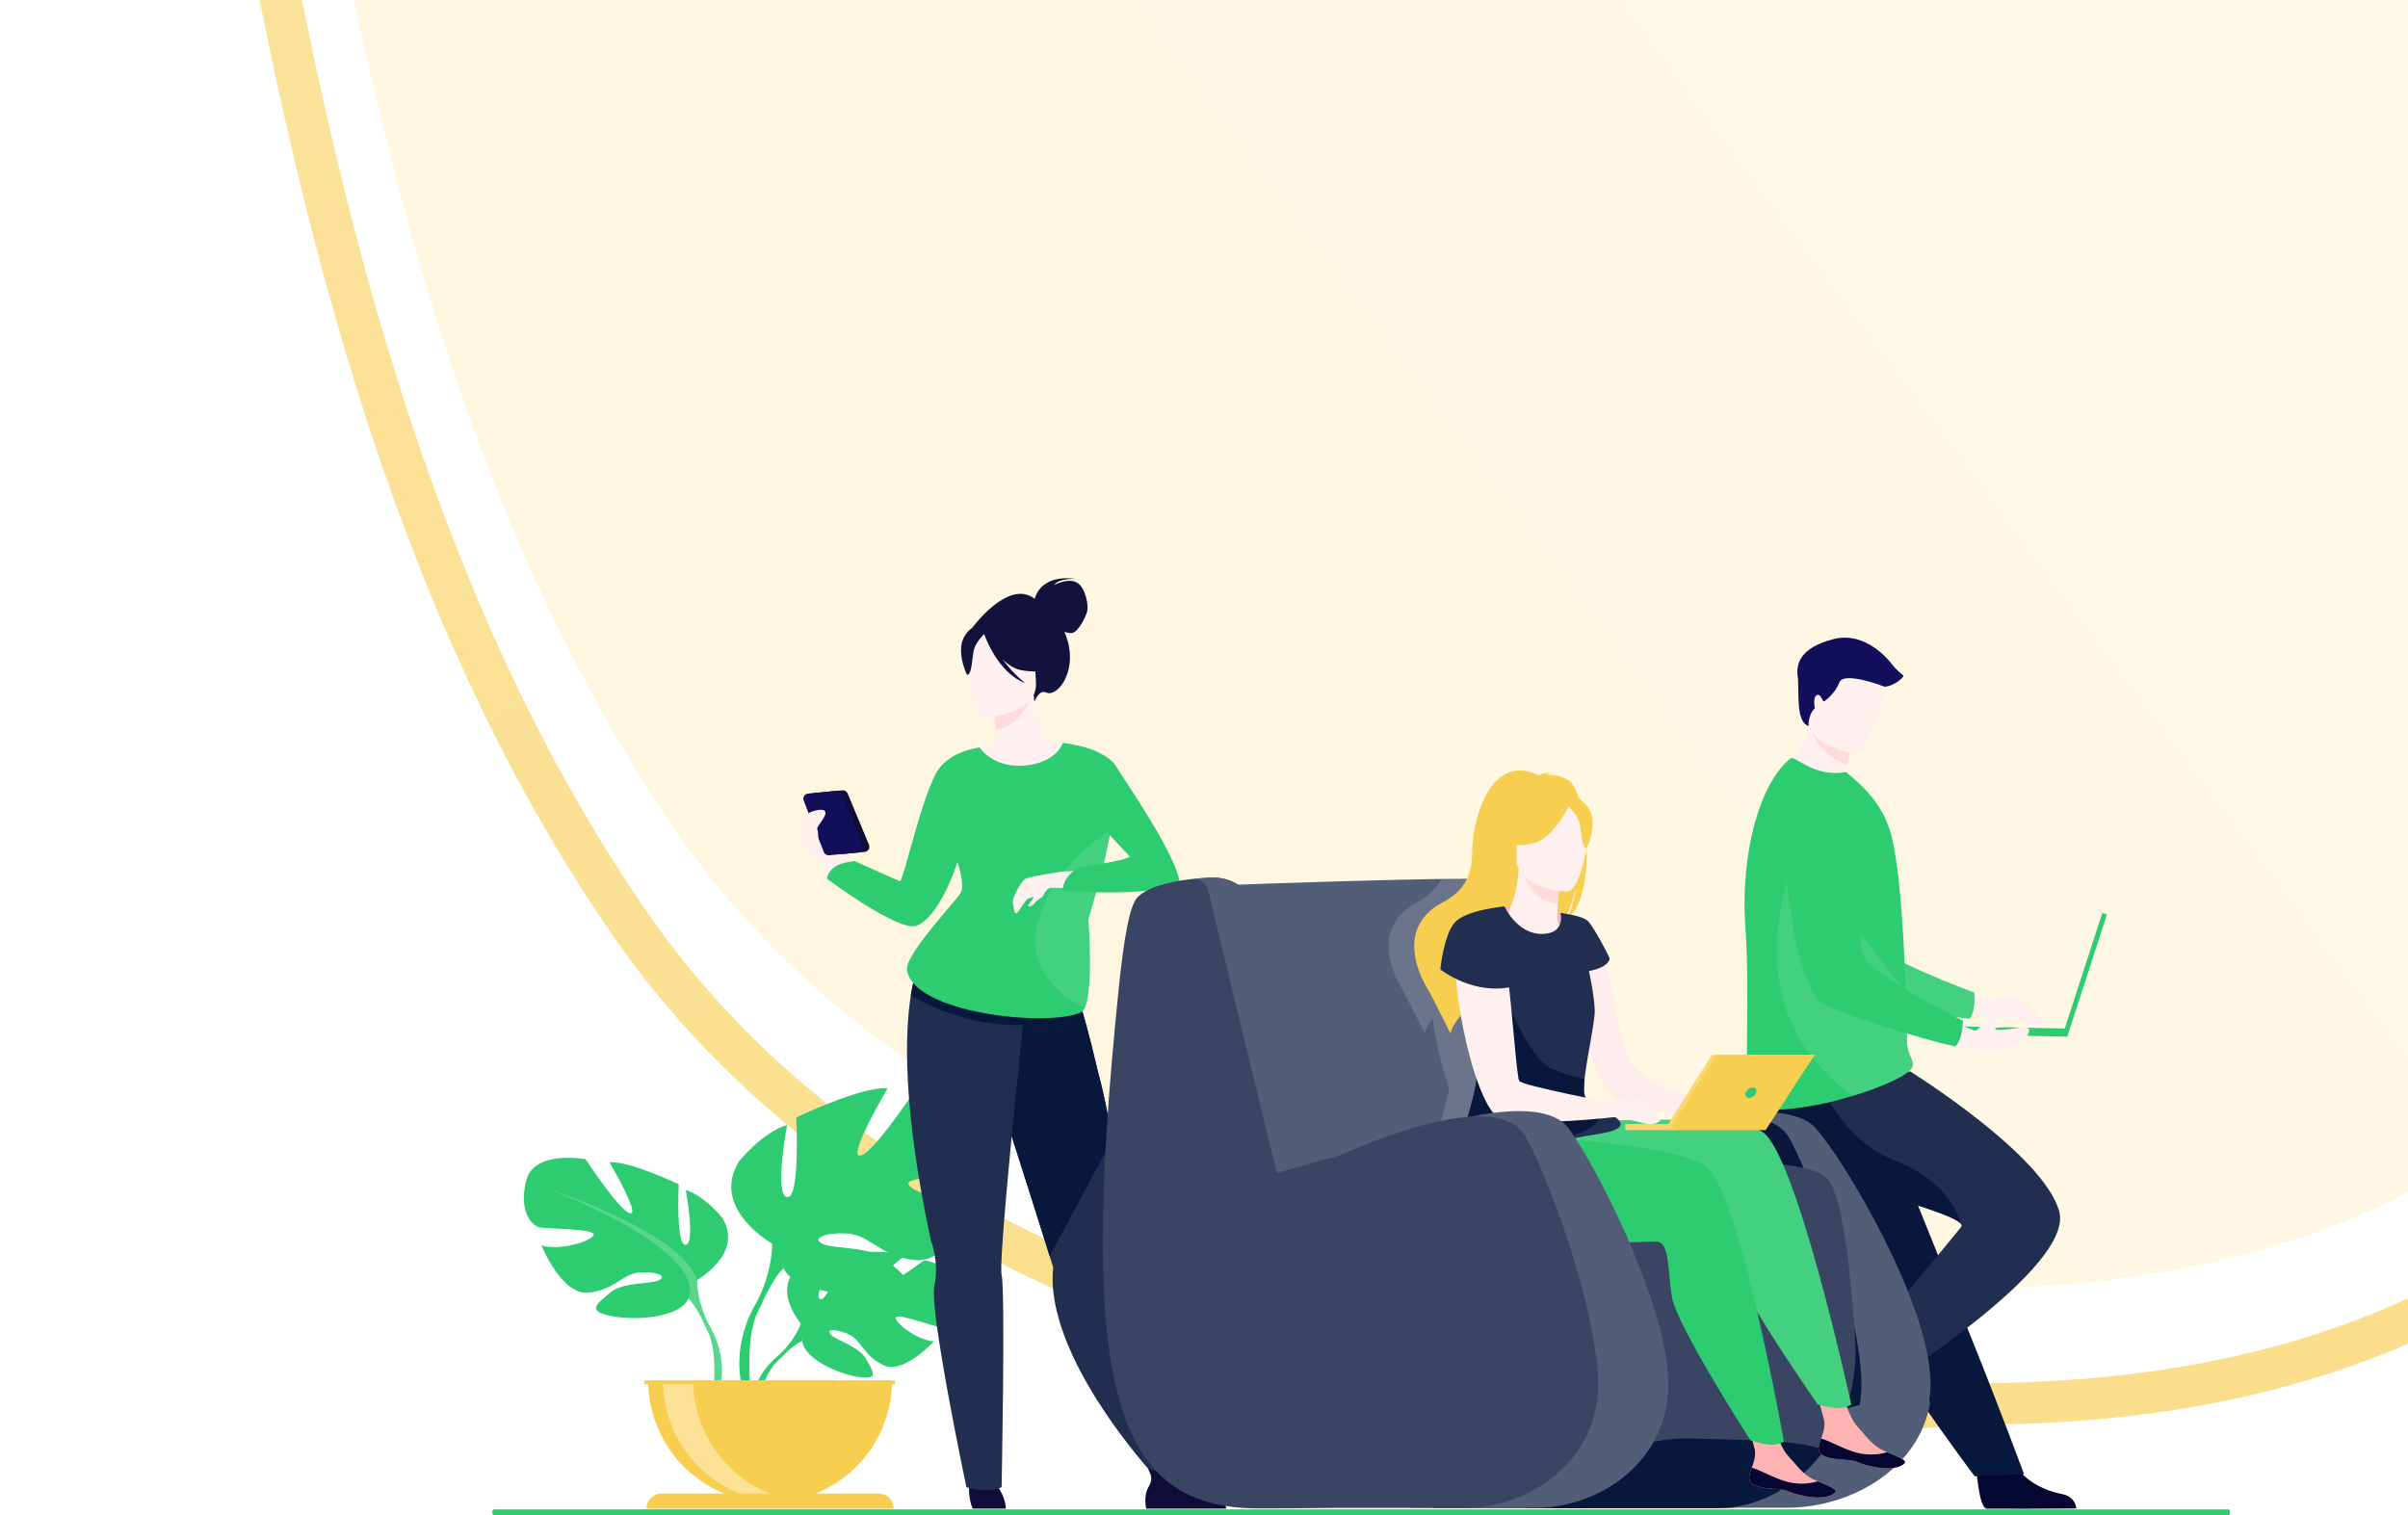 <svg width="812" height="511" viewBox="0 0 812 511" fill="none" xmlns="http://www.w3.org/2000/svg">
<path opacity="0.7" d="M1541.81 -186.383L1540.39 -189.944L1536.63 -190.663L21.312 -479.876L10.262 -481.985L13.252 -471.139C35.505 -390.427 48.427 -299.015 61.777 -204.585C67.935 -161.02 74.185 -116.812 81.483 -72.716C104.495 66.318 137.899 203.588 212.409 311.535C297.791 435.233 475.81 488.697 664.982 473.466C783.253 473.402 846.194 433.471 896.643 390.19C906.44 381.785 915.678 373.362 924.688 365.148C962.254 330.898 995.853 300.266 1049.47 289.578C1082.99 282.897 1116.85 283.249 1151.89 285.014C1159.74 285.409 1167.66 285.877 1175.65 286.349C1203.08 287.97 1231.3 289.637 1260 288.569C1334.88 285.784 1413.75 264.413 1499.12 177.138C1566.27 108.484 1576.56 17.003 1570.51 -56.263C1567.48 -92.989 1560.33 -125.454 1553.94 -148.729C1550.74 -160.375 1547.73 -169.743 1545.51 -176.219C1544.39 -179.458 1543.48 -181.975 1542.84 -183.694C1542.52 -184.554 1542.27 -185.214 1542.1 -185.665C1542.01 -185.891 1541.94 -186.064 1541.89 -186.184L1541.84 -186.324L1541.82 -186.364L1541.82 -186.376C1541.82 -186.38 1541.81 -186.383 1535.31 -183.787L1541.81 -186.383Z" stroke="url(#paint0_linear)" stroke-width="14"/>
<path d="M1501.31 -193.628C1501.31 -193.628 1587.32 21.711 1461.5 150.289C1299.22 316.137 1163.5 230.5 1030.5 257C897.5 283.5 884.956 434.5 660 434.5C478.206 449.197 309.07 397.682 228.5 281C86.309 75.078 100.091 -244.252 37 -473L1501.31 -193.628Z" fill="url(#paint1_linear)" fill-opacity="0.2"/>
<path d="M270.053 446.365C270.053 446.365 260.044 434.686 269.436 427.263C269.436 427.263 276.298 423.111 281.893 423.443C281.893 423.443 273.959 436.737 276.53 438.06C279.101 439.382 284.294 422.611 284.294 422.611C284.294 422.611 299.91 421.095 304.933 423.51C304.933 423.51 291.585 434.433 294.395 435.083C297.204 435.732 311.624 425.012 311.624 425.012C311.624 425.012 326.156 427.486 325.38 436.352C324.604 445.219 319.6 447.954 317.399 447.716C315.198 447.478 302.323 442.568 302.044 444.372C301.765 446.177 309.511 452.066 314.939 452.342C314.939 452.342 304.692 463.641 297.895 460.382C291.097 457.123 290.504 451.951 286.257 450.012C282.011 448.072 278.39 448.078 280.142 450.056C281.893 452.033 289.578 453.955 292.005 458.249C294.433 462.542 296.61 465.437 289.563 464.379C282.516 463.321 271.067 458.164 270.565 452.26L270.053 446.365Z" fill="#2ECC71"/>
<path d="M318.239 436.599C318.239 436.599 278.772 435.077 270.045 446.365C270.045 446.365 268.117 452.139 262.186 457.396L261.261 459.915C261.261 459.915 268.102 452.706 270.547 452.274C270.556 452.268 266.73 438.283 318.239 436.599Z" fill="#2ECC71"/>
<path d="M262.198 457.396C262.198 457.396 253.725 463.662 253.138 474.855L254.675 474.993C254.675 474.993 257.381 463.418 262.271 458.892C267.161 454.367 262.198 457.396 262.198 457.396Z" fill="#2ECC71"/>
<path d="M235.056 431.68C235.056 431.68 250.978 422.761 243.546 410.659C243.546 410.659 237.601 403.227 231.233 401.317C231.233 401.317 234.63 419.364 231.233 419.79C227.836 420.216 228.882 399.407 228.882 399.407C228.882 399.407 212.108 391.337 205.528 391.975C205.528 391.975 215.931 409.607 212.534 409.172C209.137 408.738 197.458 390.914 197.458 390.914C197.458 390.914 180.261 387.729 177.501 397.92C174.742 408.112 179.2 413.201 181.748 413.845C184.296 414.489 200.644 414.268 200.221 416.393C199.797 418.518 188.76 421.912 182.588 420.002C182.588 420.002 189.383 436.776 198.299 435.926C207.215 435.077 209.977 429.555 215.499 429.132C221.021 428.709 225.053 430.193 222.293 431.68C219.534 433.167 210.189 432.165 205.731 435.956C201.273 439.747 197.664 442.083 205.942 443.782C214.221 445.48 229.085 444.419 232.058 438.048L235.056 431.68Z" fill="#2ECC71"/>
<path d="M185.371 401.106C185.371 401.106 229.96 415.544 235.056 431.668C235.056 431.668 234.841 438.886 239.299 447.167V450.353C239.299 450.353 234.63 439.523 232.082 438.036C232.082 438.048 242.062 424.036 185.371 401.106Z" fill="#58D68D"/>
<path d="M239.298 447.178C239.298 447.178 246.175 457.62 242.254 470.33L240.491 469.854C240.491 469.854 242.21 455.856 238.613 448.815C235.016 441.774 239.298 447.178 239.298 447.178Z" fill="#58D68D"/>
<path d="M260.387 419.381C260.387 419.381 239.396 407.626 249.193 391.672C249.193 391.672 257.028 381.877 265.427 379.359C265.427 379.359 260.948 403.148 265.427 403.706C269.905 404.265 268.504 376.841 268.504 376.841C268.504 376.841 290.614 366.202 299.289 367.043C299.289 367.043 285.577 390.259 290.053 389.715C294.529 389.171 309.925 365.644 309.925 365.644C309.925 365.644 332.597 361.445 336.235 374.88C339.873 388.316 333.996 395.031 330.651 395.872C327.307 396.712 305.743 396.43 306.301 399.228C306.86 402.025 321.415 406.507 329.517 403.988C329.517 403.988 320.56 426.096 308.805 424.977C297.05 423.857 293.412 416.581 286.136 416.022C278.86 415.464 273.541 417.421 277.182 419.381C280.823 421.341 293.133 420.022 299.01 425.018C304.888 430.014 309.645 433.093 298.716 435.333C287.787 437.572 268.21 436.173 264.292 427.777L260.387 419.381Z" fill="#2ECC71"/>
<path d="M325.879 379.077C325.879 379.077 267.105 398.111 260.387 419.381C260.387 419.381 260.681 428.897 254.804 439.811V444.011C254.804 444.011 260.975 429.737 264.322 427.777C264.307 427.777 251.151 409.305 325.879 379.077Z" fill="#2ECC71"/>
<path d="M254.788 439.811C254.788 439.811 245.725 453.576 250.894 470.33L253.224 469.704C253.224 469.704 250.962 451.249 255.702 441.968C260.442 432.688 254.788 439.811 254.788 439.811Z" fill="#2ECC71"/>
<path d="M259.682 506.664C265.081 506.664 270.428 505.6 275.417 503.534C280.405 501.467 284.938 498.439 288.756 494.62C292.574 490.802 295.602 486.269 297.668 481.281C299.735 476.292 300.798 470.945 300.797 465.546H218.563C218.563 470.945 219.626 476.292 221.693 481.281C223.759 486.27 226.788 490.803 230.606 494.622C234.424 498.44 238.957 501.469 243.946 503.535C248.935 505.601 254.282 506.664 259.682 506.664Z" fill="#F8CE51"/>
<path d="M269.797 506.35C264.012 507.069 258.14 506.552 252.57 504.831C247 503.109 241.859 500.224 237.489 496.366C233.118 492.508 229.617 487.765 227.219 482.451C224.82 477.138 223.577 471.375 223.574 465.546H233.789C233.789 475.566 237.448 485.242 244.079 492.755C250.709 500.269 259.854 505.103 269.797 506.35Z" fill="#FBE297"/>
<path d="M301.367 508.756H217.993C217.994 507.411 218.529 506.121 219.481 505.17C220.432 504.218 221.723 503.684 223.068 503.684H296.286C297.632 503.684 298.922 504.218 299.874 505.17C300.826 506.121 301.361 507.411 301.361 508.756H301.367Z" fill="#F8CE51"/>
<path d="M301.735 465.546H217.212V466.806H301.735V465.546Z" fill="#F8CE51"/>
<path d="M666.414 494.839C666.414 494.839 667.266 508.583 669.923 508.78C670.278 508.806 683.412 508.806 683.412 508.806L700.162 508.706C700.162 508.706 700.053 504.669 695.166 503.813C690.279 502.958 682.063 499.517 679.095 493.04C675.971 486.225 666.414 494.839 666.414 494.839Z" fill="#060632"/>
<path d="M657.465 332.293C657.465 332.293 665.379 336.792 667.595 336.792C669.811 336.792 678.506 335.111 680.931 336.348C683.355 337.585 687.743 342.572 688.571 344.2C690.041 347.139 682.612 345.834 679.094 343.339C678.842 343.16 678.554 343.035 678.251 342.972C677.947 342.91 677.634 342.912 677.331 342.978C675.509 343.375 671.724 344.062 669.896 343.386C667.439 342.478 654.497 341.467 654.497 341.467L657.465 332.293Z" fill="#FFF0F0"/>
<path d="M597.252 271C597.252 271 605.454 329.313 619.04 334.535C625.743 337.112 655.371 342.954 664.134 343.542C664.134 343.542 666.279 341.8 665.756 334.726C665.756 334.726 634.718 323.33 630.309 317.135C623.747 307.91 634.383 279.455 626.148 270.795C617.914 262.134 604.043 258.393 597.252 271Z" fill="#43D17F"/>
<path d="M600.014 393.853C602.422 397.851 605.101 401.681 608.031 405.314C616.847 416.446 626.448 425.626 628.12 434.301C628.5 436.188 629.017 438.044 629.669 439.855C630.368 441.842 631.229 443.931 632.228 446.091C635.969 454.22 641.565 463.327 647.151 471.608C656.811 485.917 665.891 497.859 665.891 497.859L682.548 497.151C681.881 495.479 674.613 475.719 664.898 451.572C660.954 441.768 656.758 431.339 652.708 421.286L651.095 417.277C649.858 414.2 648.641 411.171 647.451 408.223C638.326 385.545 631.059 367.49 631.059 367.49C631.059 367.49 594.587 353.678 590.799 362.626C587.678 370.014 590.22 377.255 600.014 393.853Z" fill="#08173C"/>
<path d="M627.846 455.575C627.846 455.575 616.259 463.018 617.385 465.437C617.534 465.757 623.935 477.224 623.935 477.224L632.193 491.815C632.193 491.815 635.666 489.758 634.024 485.056C632.381 480.354 631.379 471.538 635.596 465.772C640.024 459.721 627.846 455.575 627.846 455.575Z" fill="#060632"/>
<path d="M633.512 468.649C633.512 468.649 626.274 462.263 624.99 457.579C624.99 457.579 654.824 421.835 661.295 413.821C661.589 413.454 661.518 413.051 661.124 412.608C656.24 407.101 601.956 395.901 594.862 384.863C592.747 381.621 591.197 378.044 590.278 374.284C588.67 367.549 589.943 362.897 589.943 362.897L644.153 361.327C644.153 361.327 689.289 389.433 694.405 408.596C699.521 427.76 633.512 468.649 633.512 468.649Z" fill="#212E50"/>
<path d="M661.131 412.617C656.246 407.109 601.963 395.91 594.869 384.872C592.754 381.63 591.204 378.053 590.284 374.293V367.443L613.327 363.819C613.327 363.819 619.859 383.923 639.211 391.464C657.337 398.525 660.769 411.05 661.131 412.617Z" fill="#08173C"/>
<path d="M629.325 267.327C618.355 270.16 600.179 260 600.179 260C600.179 260 607.232 255.254 609.853 244.834C609.984 244.309 610.104 243.77 610.211 243.218C611.361 242.974 613.526 242.512 615.845 242.024L624.22 249.527C624.22 249.527 624.029 252.645 622.983 257.999C622.801 258.934 622.59 259.936 622.351 261.006C625.043 262.668 627.407 264.811 629.325 267.327Z" fill="#FFF0F0"/>
<path d="M588.566 312.786C590.138 333.912 588.072 366.044 589.853 371.61C591.39 376.412 608.914 373.558 615.911 371.954C618.497 371.366 621.632 370.514 624.874 369.512C633.907 366.714 643.749 362.72 644.807 359.755C644.848 359.644 644.88 359.53 644.904 359.414C644.994 359.004 644.987 358.578 644.883 358.171C644.534 356.661 643.176 355.024 643.017 351.283C642.838 347.104 642.864 342.173 642.706 336.883C642.706 336.295 642.691 335.637 642.626 335.043V334.826V334.488C642.477 328.587 642.168 322.383 641.809 316.233C641.583 312.368 641.319 308.542 641.016 304.875C640.228 295.409 639.168 286.993 637.76 281.659C635.465 272.987 630.413 267.33 625.791 263.183L622.458 260.324C618.738 261.138 614.341 260.597 610.362 258.713C606.057 256.656 604.57 255.205 603.818 255.757C593.864 263.448 586.712 286.957 588.566 312.786Z" fill="#2ECC71"/>
<path d="M624.873 369.512C633.907 366.714 643.749 362.72 644.807 359.755C644.848 359.644 644.88 359.53 644.904 359.414C644.904 359 644.903 358.585 644.883 358.171C644.533 356.661 643.176 355.024 643.017 351.283C642.838 347.104 642.864 342.173 642.705 336.883C642.705 336.295 642.691 335.637 642.626 335.043V334.826V334.488L606.095 287.968C606.095 287.968 581.545 339.09 624.873 369.512Z" fill="#43D17F"/>
<path d="M624.232 249.527C624.232 249.527 624.041 252.645 622.994 257.999C614.813 255.354 611.104 247.966 609.864 244.834C609.996 244.309 610.115 243.77 610.223 243.218C611.372 242.974 613.538 242.512 615.856 242.024L624.232 249.527Z" fill="#FFDCDB"/>
<path d="M625.321 254.25C625.321 254.25 607.481 251.273 609.508 240.194C611.536 229.115 610.593 221.266 622.068 222.697C633.544 224.128 634.978 228.762 635.201 232.624C635.425 236.485 630.015 254.74 625.321 254.25Z" fill="#FFF0F0"/>
<path d="M695.528 349.073L697.102 349.584L710.485 308.393L708.912 307.882L695.528 349.073Z" fill="#2ECC71"/>
<path d="M651.655 348.643L697.095 349.611L697.153 346.893L651.713 345.926L651.655 348.643Z" fill="#2ECC71"/>
<path d="M652.582 350.768C652.582 350.768 667.182 354.618 672.659 354.213C678.137 353.807 682.686 351.206 683.377 349.846C684.067 348.485 685.513 346.075 681.784 346.522C678.055 346.969 672.968 347.759 672.809 347.042C672.65 346.325 675.848 346.393 675.848 346.393C675.848 346.393 676.815 344.988 675.598 344.923C674.381 344.859 670.834 343.91 669.515 344.568C668.195 345.226 666.979 347.662 666.018 347.559C665.057 347.457 653.799 342.49 653.799 342.49L652.582 350.768Z" fill="#FFF0F0"/>
<path d="M600.872 273.395C600.872 273.395 602.597 332.255 615.524 338.928C621.901 342.229 650.704 351.303 659.349 352.852C659.349 352.852 661.674 351.356 661.935 344.253C661.935 344.253 632.343 329.507 628.643 322.86C623.139 312.971 636.845 285.861 629.616 276.343C622.386 266.824 609.012 261.611 600.872 273.395Z" fill="#2ECC71"/>
<path d="M609.853 244.834C609.853 244.834 609.65 241.031 611.996 238.853C611.996 238.853 611.179 235.033 612.686 234.413C614.194 233.793 614.508 236.99 615.199 236.488C615.889 235.985 618.969 233.596 620.289 230.078C621.608 226.561 633.683 230.822 635.091 231.454C636.498 232.086 641.021 229.764 641.903 227.88C641.903 227.88 639.387 225.867 638.259 224.354C637.13 222.84 629.21 212.67 618.152 215.558C607.094 218.447 605.586 223.728 606.215 228.251C606.844 232.773 605.325 243.314 609.853 244.834Z" fill="#120E59"/>
<path d="M274.54 267.43L284.059 266.522C284.431 266.485 284.805 266.57 285.125 266.762C285.445 266.955 285.695 267.246 285.837 267.591L293.025 284.886C293.126 285.138 293.168 285.411 293.146 285.683C293.124 285.954 293.04 286.217 292.9 286.451C292.759 286.684 292.567 286.882 292.337 287.028C292.107 287.175 291.847 287.266 291.576 287.295L281.673 288.242C281.295 288.275 280.917 288.186 280.594 287.987C280.271 287.789 280.021 287.491 279.88 287.139L273.08 269.801C272.986 269.549 272.95 269.28 272.976 269.012C273.002 268.745 273.089 268.487 273.23 268.258C273.371 268.029 273.562 267.835 273.789 267.692C274.016 267.548 274.273 267.459 274.54 267.43Z" fill="#0D0D38"/>
<path d="M395.214 495.979L390.165 498.659C390.165 498.659 362.856 469.704 356.291 441.918C355.115 436.955 354.648 432.062 355.148 427.422C355.148 427.422 354.751 426.164 354.057 423.936C354.025 423.839 353.996 423.739 353.963 423.642C353.669 422.667 353.296 421.518 352.891 420.219C351.571 416.019 349.761 410.274 347.698 403.733C342.943 388.681 332.073 354.73 327.421 340.609L360.808 328.528C360.808 328.528 364.601 337.177 370.05 360.681C370.89 363.749 371.731 367.146 372.515 370.837C373.397 375.024 374.237 379.603 374.928 384.546C376.225 393.872 376.894 403.274 376.929 412.69C376.95 416.895 376.847 421.256 376.597 425.755C376.415 429.056 376.891 433.452 377.823 438.453C382.037 461.302 395.214 495.979 395.214 495.979Z" fill="#212E50"/>
<path d="M413.497 508.756H386.505C386.505 508.756 385.497 504.451 387.269 501.521C388.839 498.929 388.236 497.454 387.075 495.309C388.508 495.929 390.061 496.221 391.622 496.164C392.967 496.088 394.39 495.476 395.636 494.753C396.811 496.076 401.772 501.715 403.326 502.832C405.087 504.099 412.954 503.649 413.497 508.756Z" fill="#0D0D38"/>
<path d="M374.934 384.528L353.963 423.613C353.669 422.637 353.296 421.488 352.891 420.189C351.571 415.99 349.761 410.245 347.698 403.703C342.943 388.651 332.073 354.7 327.421 340.58L360.808 328.499C360.808 328.499 364.601 337.148 370.05 360.651C370.89 363.719 371.731 367.116 372.515 370.807C373.412 375.007 374.243 379.585 374.934 384.528Z" fill="#08173C"/>
<path d="M284.034 298.309C283.867 298.456 275.868 290.275 271.595 285.744L275.874 283.14L299.239 297.807L284.034 298.309Z" fill="#FFF1F0"/>
<path d="M326.888 500.307C326.888 500.307 326.259 504.892 328.016 508.756H339.192C339.192 508.756 339.277 505.418 336.427 501.227C333.576 497.037 326.888 500.307 326.888 500.307Z" fill="#0D0D38"/>
<path d="M348.924 201.949C349.077 201.235 350.981 193.58 362.863 195.229C362.863 195.229 356.935 194.911 355.486 197.286C355.486 197.286 359.988 194.82 363.033 196.404C366.077 197.988 366.986 203.948 366.683 205.808C366.38 207.668 363.547 213.337 361.417 213.49C360.571 213.515 359.728 213.37 358.939 213.064C359.365 214.076 359.73 215.114 360.033 216.17C363.062 226.664 356.556 235.271 352.75 233.532C350.308 232.418 348.824 236.658 348.824 236.658L327.469 212.208C327.469 212.208 339.888 194.899 348.924 201.949Z" fill="#12123C"/>
<path d="M327.069 267.515C329.855 269.449 333.349 271.041 337.734 272.055C354.17 275.852 360.471 261.958 362.836 252.422C361.114 251.47 359.212 250.888 357.253 250.711C356.077 250.57 354.814 250.479 353.779 250.417C351.934 249.004 349.183 243.218 348.575 234.234L347.802 234.443L334.848 237.987C334.848 237.987 335.436 242.101 335.73 245.998C335.953 249.045 335.988 251.954 335.412 252.666C334.401 252.886 333.796 253.03 333.796 253.03C331.096 257.632 328.843 262.483 327.069 267.515Z" fill="#FFF1F0"/>
<path d="M334.862 237.998C334.862 237.998 335.45 242.113 335.744 246.009C343.091 245.275 346.491 238.286 347.816 234.454L334.862 237.998Z" fill="#FFDCDB"/>
<path d="M332.671 241.866C332.671 241.866 350.092 240.905 349.325 230.064C348.558 219.223 350.295 211.8 339.14 211.956C327.984 212.111 326.118 216.399 325.492 220.078C324.866 223.757 328.119 241.836 332.671 241.866Z" fill="#FFF1F0"/>
<path d="M325.577 214.016C328.034 210.563 330.117 211.133 331.325 212.032C340.462 206.119 347.144 213.41 347.144 213.41C348.866 221.104 354.785 225.165 354.785 225.165C354.785 225.165 351.755 227.351 344.308 225.997C342.034 225.582 339.927 224.139 338.093 222.335C340.248 225.346 342.804 228.048 345.69 230.367C336.668 226.958 332.289 215.062 331.848 213.801C330.855 214.833 328.91 217.054 328.416 219.132C327.749 221.953 327.764 227.654 326.094 227.59C326.103 227.581 321.895 219.194 325.577 214.016Z" fill="#12123C"/>
<path d="M329.853 252.166C329.853 252.166 358.232 245.275 370.572 255.454L364.401 341.462L308.9 328.052C308.9 328.052 310.461 322.61 321.105 308.137C331.749 293.663 327.12 272.44 329.853 252.166Z" fill="#FFF1F0"/>
<path d="M346.395 331.887C346.395 331.887 346.363 332.181 346.307 332.734C346.28 332.972 346.248 333.263 346.213 333.598C345.975 335.828 345.522 340.104 344.937 345.667C343.415 360.252 341.026 383.682 339.398 402.172C338.123 416.631 337.314 428.074 337.752 429.911C339.066 435.438 337.752 501.536 337.752 501.536C333.033 503.799 325.88 501.536 325.88 501.536C325.88 501.536 313.317 441.974 315.074 433.696C316.832 425.417 313.899 418.35 313.899 418.35C304.142 372.914 305.212 347.733 307.14 335.678C307.513 333.191 308.071 330.735 308.809 328.331C308.993 327.715 309.216 327.11 309.476 326.521C331.005 320.714 346.395 331.887 346.395 331.887Z" fill="#212E50"/>
<path d="M364.405 341.459C358.227 344.04 351.629 345.466 344.936 345.667C339.554 345.822 334.174 345.312 328.917 344.147C318.276 341.832 310.171 337.547 307.147 335.678C307.52 333.191 308.078 330.735 308.817 328.331C315.367 323.665 331.568 328.129 344.801 333.077L346.212 333.612C356.347 337.474 364.405 341.459 364.405 341.459Z" fill="#08173C"/>
<path d="M374.397 279.984C373.027 290.331 367.547 302.994 365.581 309.809C365.581 309.809 368.851 333.471 365.727 339.966C365.372 340.709 364.934 341.227 364.396 341.459C352.824 346.502 307.753 341.606 305.848 327.059C305.158 321.769 323.016 303.194 324.068 300.94C324.5 300.005 324.95 296.984 322.866 290.719C319.898 299.867 314.418 310.435 308.905 312.236C302.845 314.217 278.886 296.367 278.886 296.367C278.886 296.367 278.748 294.198 281.777 292.147C283.726 290.828 288.198 290.384 288.198 290.384L303.518 297.24C305.44 293.949 310.23 271.191 315.567 260.918C319.59 253.195 330.325 252.075 330.325 252.075C330.325 252.075 334.792 259.163 345.606 258.158C356.421 257.153 358.389 250.538 358.389 250.538C358.389 250.538 367.973 251.811 370.926 254.194C371.44 254.614 376.195 266.431 374.397 279.984Z" fill="#2ECC71"/>
<path d="M367.014 309.997C367.014 309.997 368.862 333.471 365.738 339.966C357.307 335.734 346.316 326.601 349.66 312.324C354.518 291.586 374.398 279.999 374.398 279.999C373.029 290.331 368.971 303.182 367.014 309.997Z" fill="#43D17F"/>
<path d="M358.394 293.905C358.394 293.905 346.389 295.644 345.431 296.549C344.473 297.455 341.161 302.653 341.57 304.463C341.978 306.274 341.937 308.143 342.672 308.013C343.407 307.884 345.802 303.282 346.71 303.07C347.618 302.859 348.361 302.239 348.473 302.644C348.585 303.05 346.63 304.995 346.724 305.533C346.818 306.071 348.358 305.439 349.049 304.372C349.74 303.306 351.462 302.774 351.723 302.11C351.985 301.445 353.169 299.241 354.785 299.341C356.402 299.441 358.394 293.905 358.394 293.905Z" fill="#FFF1F0"/>
<path d="M370.072 293.431L358.393 293.904L354.396 299.35L370.28 299.882L370.072 293.431Z" fill="#FFF1F0"/>
<path d="M358.392 250.544C358.392 250.544 372.31 252.195 376.142 258.164C380.988 265.71 398.109 290.739 397.741 298.313C397.741 298.313 387.074 302.562 358.401 300.284C358.401 300.284 357.881 295.947 363.911 292.467C363.911 292.467 379.307 290.36 381.003 288.865L369.574 276.719L358.392 250.544Z" fill="#2ECC71"/>
<path d="M272.462 267.618L281.978 266.71C282.349 266.677 282.722 266.762 283.042 266.954C283.362 267.147 283.613 267.436 283.758 267.779L290.944 285.074C291.049 285.326 291.093 285.6 291.074 285.872C291.054 286.145 290.97 286.409 290.829 286.644C290.689 286.878 290.495 287.076 290.264 287.222C290.032 287.368 289.77 287.458 289.498 287.483L279.591 288.43C279.214 288.463 278.836 288.374 278.513 288.175C278.19 287.977 277.939 287.68 277.799 287.328L271.013 269.992C270.915 269.742 270.876 269.471 270.899 269.203C270.923 268.935 271.008 268.675 271.148 268.445C271.288 268.215 271.48 268.021 271.708 267.877C271.936 267.734 272.194 267.645 272.462 267.618Z" fill="#120E59"/>
<path d="M271.601 285.744C271.601 285.744 269.089 281.409 269.277 280.342C269.465 279.276 272.065 274.321 273.391 273.827C275.777 272.946 279.13 272.405 278.207 274.918C277.599 276.578 275.192 278.982 275.613 279.734C276.033 280.486 275.868 283.14 275.868 283.14L271.601 285.744Z" fill="#FFF1F0"/>
<path d="M650.535 472.427C646.955 494.158 623.551 507.997 599.545 507.997H552L555.719 381.332C555.719 381.332 601.084 367.537 612.464 380.66C622.447 392.158 649.518 437.67 650.943 464.608C651.09 467.221 650.954 469.841 650.535 472.427Z" fill="#525D77"/>
<path d="M530.648 394.57C530.648 394.57 591.774 363.376 603.346 383.753C609.491 394.573 626.406 437.742 627.655 464.831C628.869 491.156 606.064 508.462 582.605 508.462H540.94L530.648 394.57Z" fill="#08173C"/>
<path d="M542.14 411.873C541.625 414.518 536.676 416.986 529.333 419.161C528.04 419.553 526.675 419.928 525.239 420.286C500.245 426.672 455.977 430.234 451.757 428.353C445.926 425.749 410.139 298.6 410.139 298.6C410.139 298.6 444.301 297.316 471.431 296.69C480.712 296.479 489.169 296.343 495.155 296.361C495.844 296.361 496.531 296.409 497.213 296.505C499.529 296.779 501.671 297.875 503.249 299.594C507.619 304.296 508.7 313.558 512.744 323.806C516.743 333.941 521.651 346.586 526.306 359.138C527.505 362.37 528.689 365.603 529.832 368.777C530.155 369.676 530.476 370.568 530.793 371.454C537.676 390.702 542.974 407.579 542.14 411.873Z" fill="#525D77"/>
<path d="M650.908 472.693C647.496 494.548 625.194 508.465 602.319 508.465H580.097C594.917 498.421 608.317 467.473 650.908 472.693Z" fill="#525D77"/>
<path d="M530.795 371.454C529.661 371.269 528.194 371.028 526.534 370.746C526.214 370.437 525.949 370.077 525.749 369.679C525.079 368.21 525.538 363.984 526.305 359.138C521.65 346.587 516.742 333.942 512.742 323.806C508.699 313.559 507.617 304.287 503.247 299.594C501.67 297.875 499.528 296.779 497.211 296.505C493.606 296.555 489.797 296.617 485.871 296.691C484.475 299.459 482.071 302.068 477.916 304.255C459.381 314.011 473.132 334.115 473.132 334.115C473.264 334.206 480.478 348.562 480.478 348.562C480.452 347.56 481.425 345.764 483.091 343.481C484.322 352.062 486.323 360.819 488.71 367.099C487.402 373.726 484.043 383.597 482.245 391.146C480.805 397.171 480.361 401.708 482.738 401.931C483.032 401.957 483.326 401.957 483.62 401.931C483.474 404.225 483.975 406.512 485.066 408.535C489.712 417.512 512.058 419.114 529.326 419.161C536.672 416.986 541.618 414.524 542.132 411.873C542.973 407.58 537.674 390.703 530.795 371.454Z" fill="#6B748A"/>
<path d="M615.24 488.893C606.495 501.042 593.08 508.833 578.136 508.583L513.896 508.615H483.116L517.746 394.593C517.746 394.593 605.396 385.874 616.193 397.503C621.212 402.901 624.03 427.348 625.596 451.992C626.505 465.88 622.461 478.872 615.24 488.893Z" fill="#394563"/>
<path d="M615.242 488.894C606.496 501.042 593.081 508.833 578.138 508.583L513.897 508.615C521.456 502.268 545.23 484.262 570.688 485.106C589.984 485.77 605.306 485.491 615.242 488.894Z" fill="#08173C"/>
<path d="M536.269 314.763C536.269 314.763 541.605 322.663 544.65 339.266C547.315 353.807 549.646 359.176 553.504 362.159C557.363 365.142 578.807 373.946 578.807 373.946L577.202 377.705C577.202 377.705 545.758 373.42 542.231 368.166C538.705 362.911 525.234 331.861 526.277 324.711C527.32 317.561 536.269 314.763 536.269 314.763Z" fill="#FFECEC"/>
<path d="M613.25 488.221C612.956 491.289 617.235 492.041 622.181 492.279C627.127 492.517 625.631 493.54 632.408 494.765C639.184 495.991 641.9 494.139 642.399 493.222C642.837 492.411 639.684 491.142 636.328 489.696C635.905 489.517 635.482 489.331 635.058 489.146C631.279 487.486 629.16 484.098 626.213 480.953C623.424 477.979 620.773 468.449 620.773 468.449L611.566 466.483C611.566 466.483 614.152 475.058 615.049 478.72C615.578 480.874 614.796 483.281 614.105 485.114C613.682 486.107 613.394 487.151 613.25 488.221Z" fill="#FDB3B1"/>
<path d="M622.176 492.279C627.122 492.526 625.626 493.54 632.402 494.765C639.179 495.991 641.894 494.139 642.394 493.222C642.832 492.411 639.679 491.142 636.323 489.696L636.27 489.755C632.922 490.721 629.375 490.762 626.005 489.875C621.523 488.659 617.189 485.981 614.1 485.115C613.68 486.104 613.396 487.146 613.254 488.212C612.969 491.277 617.236 492.035 622.176 492.279Z" fill="#060632"/>
<path d="M521.564 379.018C521.564 379.018 582.754 374.413 594.273 381.684C605.793 388.954 624.272 473.645 624.272 473.645C624.272 473.645 623.129 474.558 620.584 474.82C618.215 475.076 612.999 473.683 612.999 473.683C612.999 473.683 586.445 435.791 584.576 426.246C582.707 416.701 583.162 408.182 578.904 407.956C574.646 407.729 521.555 414.421 513.527 400.262C505.498 386.103 512.134 372.109 512.134 372.109L521.564 379.018Z" fill="#43D17F"/>
<path d="M589.849 498.051C589.555 501.116 593.837 501.871 598.78 502.109C603.723 502.347 602.23 503.367 609.009 504.595C615.789 505.823 618.498 503.966 619.001 503.052C619.439 502.238 616.288 500.969 612.93 499.526C612.509 499.347 612.086 499.161 611.663 498.976C607.884 497.313 605.762 493.925 602.817 490.783C600.026 487.806 597.378 478.279 597.378 478.279L588.168 476.31C588.168 476.31 590.754 484.888 591.65 488.55C592.179 490.704 591.401 493.111 590.71 494.941C590.286 495.935 589.996 496.981 589.849 498.051Z" fill="#FDB3B1"/>
<path d="M598.765 502.109C603.711 502.356 602.215 503.367 608.995 504.595C615.774 505.823 618.484 503.966 618.986 503.052C619.424 502.238 616.274 500.969 612.915 499.526L612.865 499.582C609.517 500.549 605.97 500.592 602.6 499.705C598.116 498.486 593.784 495.808 590.695 494.941C590.276 495.933 589.99 496.975 589.846 498.042C589.555 501.116 593.822 501.856 598.765 502.109Z" fill="#060632"/>
<path d="M509.581 382.815C509.581 382.815 563.947 385.389 575.167 393.101C586.387 400.812 601.56 486.152 601.56 486.152C601.56 486.152 600.384 487.033 597.831 487.198C595.453 487.362 590.296 485.767 590.296 485.767C590.296 485.767 565.237 446.87 563.742 437.26C562.246 427.651 563.03 419.155 558.784 418.747C554.538 418.338 501.229 422.964 493.756 408.514C486.283 394.064 509.581 382.815 509.581 382.815Z" fill="#2ECC71"/>
<path d="M528.95 263.198C526.537 261.605 523.543 261.25 521.433 261.235C522.021 260.712 523.09 260.579 523.09 260.579C521.8 260.286 518.806 261.396 518.806 261.396C501.144 253.203 496.516 279.705 496.472 285.932C496.427 292.159 496.004 299.297 486.586 304.255C468.051 314.011 481.802 334.115 481.802 334.115C481.934 334.206 489.148 348.564 489.148 348.564C489.025 343.522 513.91 318.619 526.499 311.504C529.732 307.39 531.278 299.808 531.395 299.212C530.487 305.233 529.223 308.563 528.163 310.414C539.024 301.692 535.345 267.418 528.95 263.198Z" fill="#F8CE51"/>
<path d="M507.285 305.665C507.285 305.665 512.087 305.874 517.147 306.353C520.585 306.679 524.256 307.058 526.195 307.869C530.986 309.871 530.483 318.355 520.43 316.782C510.376 315.21 506.591 308.196 507.285 305.665Z" fill="#FDB3B1"/>
<path d="M525.782 311.851C525.841 311.88 527.213 319.148 520.633 318.857C516.311 318.666 506.992 313.438 507.815 309.747C508.206 307.984 511.471 303.426 512.129 292.996L512.913 293.205L526.138 296.752C526.138 296.752 525.55 300.951 525.277 304.925C525.05 308.266 525.041 311.443 525.782 311.851Z" fill="#FFF0F0"/>
<path d="M526.141 296.758C526.141 296.758 525.553 300.957 525.28 304.931C517.795 304.219 514.286 297.111 512.914 293.211L526.141 296.758Z" fill="#FFDCDB"/>
<path d="M511.629 291.659C511.629 291.659 508.102 285.194 507.515 279.813C507.091 275.993 509.96 262.055 523.948 265.02C526.764 265.601 529.414 266.806 531.703 268.546C534.642 270.821 538.756 275.599 532.993 287.522L531.433 291.577L511.629 291.659Z" fill="#F8CE51"/>
<path d="M528.393 300.687C528.393 300.687 510.628 299.805 511.348 288.744C512.068 277.683 510.267 270.13 521.634 270.23C533.001 270.33 534.932 274.694 535.587 278.459C536.242 282.223 533.033 300.634 528.393 300.687Z" fill="#FFF0F0"/>
<path d="M529.747 270.501C529.747 270.501 524.026 283.137 516.441 284.562C508.856 285.987 505.756 283.769 505.756 283.769C505.756 283.769 511.78 279.608 513.493 271.755C513.493 271.755 526.494 264.082 529.747 270.501Z" fill="#F8CE51"/>
<path d="M528.475 271.461C528.475 271.461 531.91 274.6 532.606 277.474C533.303 280.348 533.315 286.167 535.016 286.084C535.016 286.084 539.265 277.512 535.483 272.252C531.475 266.683 528.475 271.461 528.475 271.461Z" fill="#F8CE51"/>
<path d="M546.167 379.947C544.73 381.666 540.242 382.195 535.444 382.983C531.67 383.606 527.703 384.387 524.885 386.045C518.481 389.803 497.555 402.502 491.428 401.931C489.047 401.708 489.494 397.171 490.934 391.149C493.2 381.64 497.946 368.433 497.946 362.691C497.946 359.555 498.989 352.138 500.382 343.66C500.493 342.975 500.608 342.287 500.726 341.603C503.479 325.117 507.294 305.677 507.294 305.677C507.294 305.677 511.549 314.955 519.839 314.955C528.129 314.955 526.204 307.875 526.204 307.875C526.204 307.875 533.768 308.757 535.555 310.69C537.342 312.624 541.876 320.938 542.776 323.206C542.776 323.206 542.958 326.092 535.808 327.468C535.808 327.468 537.551 335.308 537.756 340.533C537.909 344.392 535.111 356.473 534.321 363.987C534.027 366.649 533.998 368.739 534.433 369.685C534.985 370.899 536.784 372.106 538.808 373.294C542.843 375.639 547.874 377.905 546.167 379.947Z" fill="#212E50"/>
<path d="M538.808 373.288C543.399 381.111 526.363 383.464 523.545 385.119C517.141 388.881 497.558 402.51 491.428 401.931C489.047 401.708 489.494 397.171 490.934 391.149C493.2 381.64 497.946 368.433 497.946 362.691C497.946 359.555 498.989 352.138 500.382 343.66L507.761 336.572C507.761 336.572 515.672 357.013 523.21 360.375C526.794 361.917 530.514 363.124 534.321 363.981C534.027 366.643 533.998 368.733 534.433 369.679C534.985 370.893 536.775 372.1 538.808 373.288Z" fill="#08173C"/>
<path d="M505.026 311.784C505.026 311.784 498.717 307.963 492.613 315.222C486.509 322.481 496.95 374.463 505.993 377.135C516.034 380.1 545.048 376.659 545.048 376.659L544.49 372.124C544.49 372.124 513.604 366.203 512.32 364.554C511.036 362.905 508.235 312.624 505.026 311.784Z" fill="#FFF0F0"/>
<path d="M507.286 305.665C507.286 305.665 494.326 306.841 490.562 311.096C486.797 315.351 485.698 326.912 485.698 326.912C485.698 326.912 497.112 336.125 510.862 332.549L507.286 305.665Z" fill="#212E50"/>
<path d="M565.196 379.089H548.078V381.111H565.196V379.089Z" fill="#F9D874"/>
<path d="M561.546 380.834C561.713 380.164 577.283 355.717 577.283 355.717H611.927L594.551 380.176L561.546 380.834Z" fill="#F9D874"/>
<path d="M563.005 381.111C563.172 380.44 578.792 355.717 578.792 355.717H611.928L595.395 381.111H563.005Z" fill="#F8CE51"/>
<path d="M592.214 368.495C592.028 368.995 591.701 369.43 591.273 369.748C590.845 370.067 590.334 370.255 589.802 370.29C588.811 370.29 588.285 369.485 588.626 368.495C588.813 367.995 589.14 367.56 589.568 367.242C589.996 366.924 590.507 366.737 591.039 366.702C592.029 366.702 592.555 367.505 592.214 368.495Z" fill="#2ECC71"/>
<path d="M541.963 371.856C541.963 371.856 552.019 369.908 553.154 370.387C554.288 370.866 560.615 376.558 559.965 377.687C559.316 378.815 556.733 379.632 553.794 378.66C550.855 377.687 544.549 377.19 543.415 375.738C542.28 374.287 541.963 371.856 541.963 371.856Z" fill="#FFF0F0"/>
<path d="M562.008 473.836C558.331 495.032 538.172 508.465 517.507 508.465H475.842L479.101 381.075C479.101 381.075 518.853 367.202 528.838 380.399C537.587 391.963 561.308 437.737 562.557 464.828C562.704 467.842 562.52 470.862 562.008 473.836Z" fill="#525D77"/>
<path d="M562.006 473.836C558.33 495.032 538.171 508.465 517.506 508.465H484.163C499.771 497.886 520.785 468.649 562.006 473.836Z" fill="#525D77"/>
<path d="M497.415 508.371L496.481 508.433C495.823 508.468 495.161 508.489 494.5 508.501H493.839H452.171V508.48L449.764 508.509C445.474 508.562 440.992 508.612 436.834 508.647L434.777 508.665H434.028C429.913 508.692 426.29 508.703 423.698 508.686C420.249 508.68 416.804 508.415 413.395 507.892C409.44 507.301 405.58 506.196 401.91 504.607C400.661 504.056 399.442 503.437 398.261 502.752C396.678 501.842 395.167 500.813 393.741 499.673C390.044 496.734 386.847 492.984 384.128 488.385C382.116 484.93 380.443 481.289 379.132 477.512C377.325 472.413 375.871 466.609 374.751 460.047C373.149 450.681 372.235 439.77 371.959 427.163C371.847 422.085 371.839 416.727 371.933 411.088C372.082 402.076 372.484 392.318 373.14 381.813C374.054 367.043 375.456 350.751 377.305 332.816C378.991 316.435 380.937 304.986 383.77 302.377C387.943 298.53 396.65 296.981 402.707 296.361C406.468 295.976 409.198 295.947 409.198 295.947C416.598 295.947 423.175 301.26 425.549 309.153C430.384 325.228 439.017 353.966 448.001 384.026C448.048 384.176 448.092 384.32 448.139 384.478L449.688 389.668C449.767 389.932 449.847 390.197 449.929 390.461L451.501 389.759L451.557 389.736C453.711 388.781 456.147 387.734 458.777 386.668C460.149 386.115 461.56 385.559 463.012 384.998C467.126 383.42 471.564 381.863 476.063 380.523C478.058 379.935 480.068 379.368 482.067 378.877C484.632 378.239 487.177 377.702 489.657 377.302L489.875 377.267L490.756 377.134C501.456 375.562 510.74 376.652 514.58 383.429C520.725 394.282 537.64 437.575 538.889 464.746C540.044 489.807 519.559 506.711 497.415 508.371Z" fill="#394563"/>
<path d="M430.586 395.551C430.586 395.551 409.202 308.43 407.665 301.107C406.977 297.842 404.855 296.664 402.722 296.361C406.48 295.976 409.216 295.947 409.216 295.947C416.613 295.947 423.19 301.236 425.564 309.115C430.745 326.283 440.281 357.939 449.956 390.185C449.441 390.185 430.586 395.551 430.586 395.551Z" fill="#525D77"/>
<path d="M751.292 509H166.708C166.317 509 166 509.408 166 509.912V510.088C166 510.592 166.317 511 166.708 511H751.292C751.683 511 752 510.592 752 510.088V509.912C752 509.408 751.683 509 751.292 509Z" fill="#2ECC71"/>
<defs>
<linearGradient id="paint0_linear" x1="1177.5" y1="750" x2="792.5" y2="-473" gradientUnits="userSpaceOnUse">
<stop stop-color="#EF3E18"/>
<stop offset="0" stop-color="#F8CE51"/>
<stop offset="1" stop-color="#F9D874"/>
</linearGradient>
<linearGradient id="paint1_linear" x1="168.5" y1="509.5" x2="1014.59" y2="-121.233" gradientUnits="userSpaceOnUse">
<stop stop-color="#F8CE51"/>
<stop offset="1" stop-color="#FBE297"/>
</linearGradient>
</defs>
</svg>

